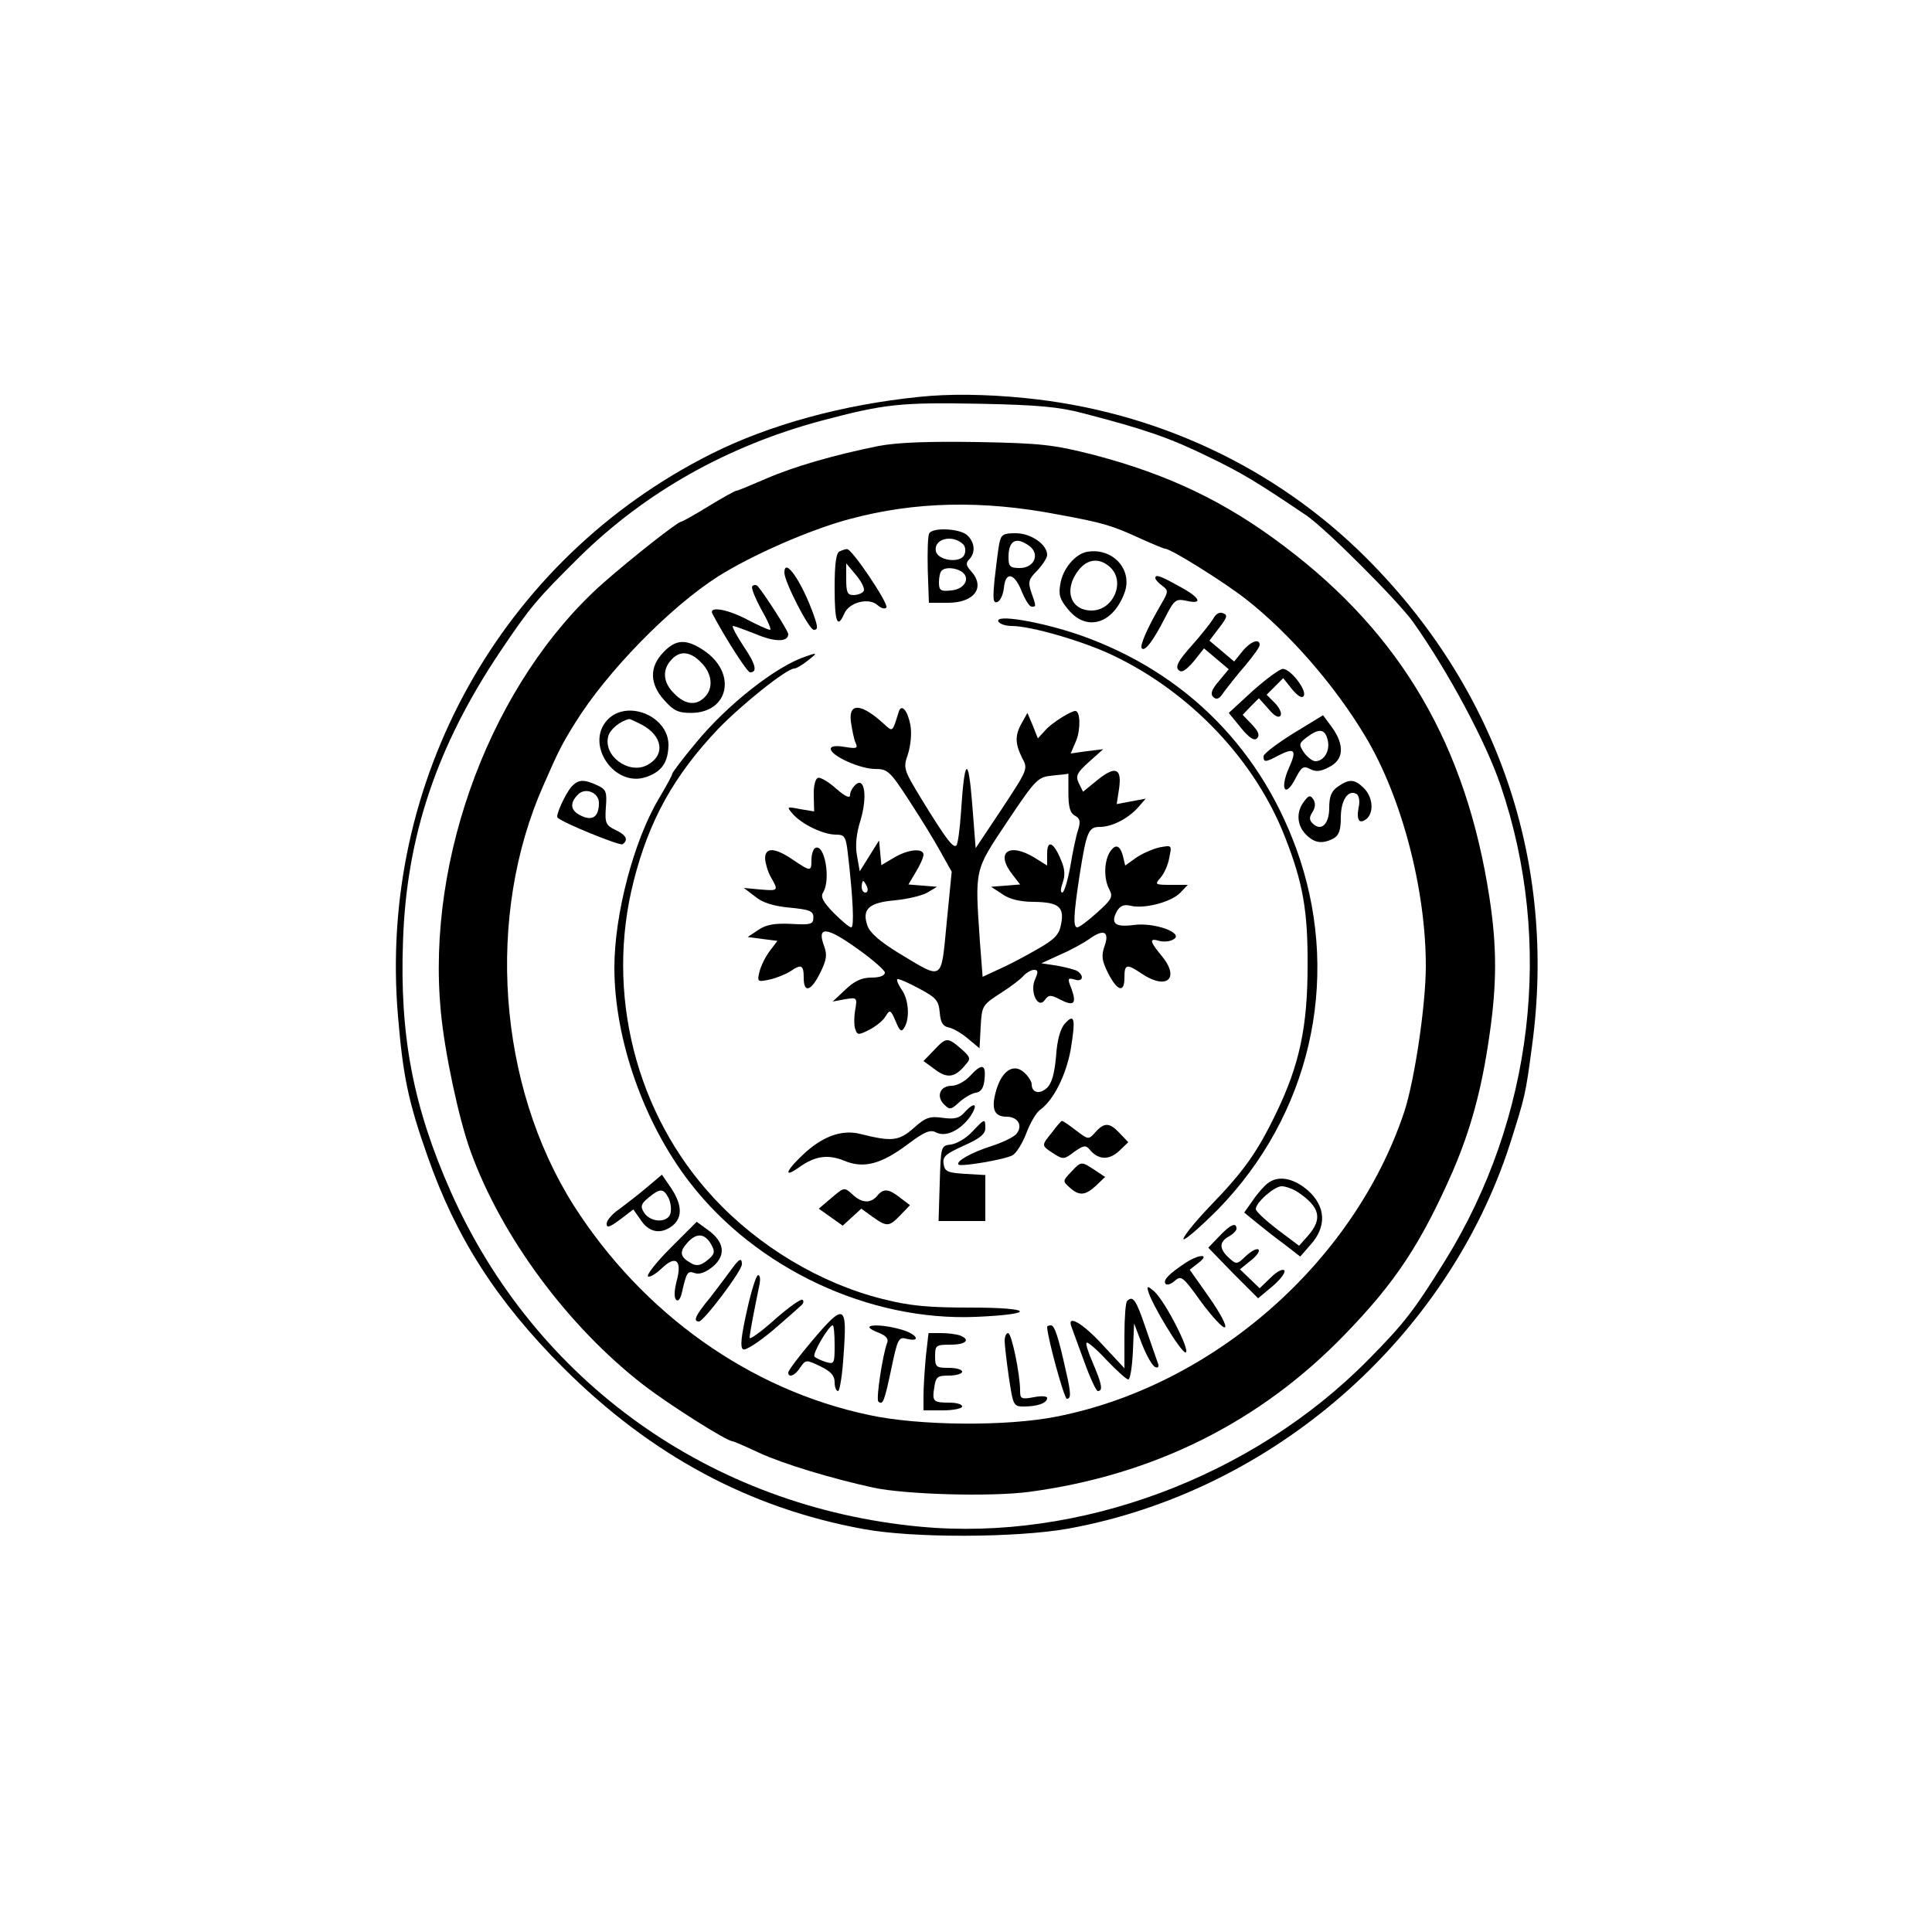 <?xml version="1.0" standalone="no"?>
<!DOCTYPE svg PUBLIC "-//W3C//DTD SVG 20010904//EN"
 "http://www.w3.org/TR/2001/REC-SVG-20010904/DTD/svg10.dtd">
<svg version="1.0" xmlns="http://www.w3.org/2000/svg"
 width="500pt" height="500pt" viewBox="0 0 500 500"
 preserveAspectRatio="xMidYMid meet">

<g transform="translate(0,500) scale(0.1,-0.1)"
fill="#000000" stroke="none">
<path d="M2380 3973 c-198 -20 -389 -72 -540 -148 -543 -273 -862 -847 -810
-1455 13 -154 26 -219 76 -361 74 -212 179 -376 353 -550 226 -225 480 -362
775 -416 128 -24 397 -23 531 1 528 96 980 491 1143 996 39 123 40 126 57 254
64 473 -88 921 -429 1262 -235 235 -547 381 -885 414 -99 10 -196 11 -271 3z
m425 -43 c158 -41 222 -63 320 -111 90 -43 130 -68 256 -153 50 -34 238 -222
277 -277 91 -129 188 -310 226 -423 138 -406 84 -861 -145 -1230 -79 -127
-105 -161 -197 -254 -300 -305 -750 -472 -1161 -433 -542 51 -996 376 -1214
866 -98 221 -133 405 -124 650 9 271 88 505 251 748 78 116 94 135 206 246
171 168 383 287 625 352 166 44 204 48 415 44 146 -3 202 -8 265 -25z"/>
<path d="M2275 3846 c-115 -23 -219 -53 -293 -85 -39 -17 -73 -31 -76 -31 -4
0 -36 -18 -72 -40 -36 -22 -68 -40 -71 -40 -9 0 -128 -94 -201 -158 -287 -254
-460 -710 -421 -1111 10 -107 47 -279 77 -361 80 -221 252 -453 447 -604 66
-51 216 -146 231 -146 2 0 33 -13 69 -30 63 -29 186 -66 295 -90 85 -18 303
-24 403 -11 322 43 598 180 818 408 130 134 196 234 278 420 47 109 76 214 96
356 19 131 19 227 0 352 -60 394 -227 682 -531 911 -153 116 -300 186 -494
237 -103 26 -134 30 -300 33 -128 2 -207 -1 -255 -10z m460 -177 c121 -22 143
-29 217 -63 31 -14 60 -26 63 -26 15 0 154 -87 210 -131 112 -88 229 -222 308
-354 94 -156 157 -395 157 -595 0 -101 -29 -296 -56 -378 -130 -389 -494 -708
-899 -788 -129 -26 -358 -24 -486 4 -309 65 -586 263 -764 542 -197 311 -229
750 -78 1089 39 89 46 103 82 161 82 132 244 298 369 378 87 55 239 122 342
149 167 45 342 49 535 12z"/>
<path d="M2405 3620 c-4 -6 -5 -48 -4 -95 l3 -85 49 0 c69 0 98 40 60 82 -13
14 -14 21 -5 30 17 17 15 44 -4 62 -17 18 -89 22 -99 6z m88 -29 c5 -5 7 -17
3 -26 -9 -24 -70 -16 -74 9 -6 32 44 44 71 17z m-5 -70 c25 -16 9 -46 -26 -49
-28 -3 -32 0 -32 21 0 13 3 27 7 30 9 10 35 8 51 -2z"/>
<path d="M2586 3593 c-3 -16 -8 -57 -12 -92 -5 -51 -4 -63 7 -59 8 3 15 19 17
36 4 44 27 40 46 -8 9 -22 20 -40 26 -40 12 0 12 0 -1 37 -9 27 -7 34 15 56
14 15 26 33 26 41 0 27 -42 56 -81 56 -33 0 -38 -3 -43 -27z m78 -6 c28 -21
13 -57 -25 -57 -25 0 -29 4 -29 28 0 44 20 54 54 29z"/>
<path d="M2173 3573 c-9 -3 -13 -32 -13 -94 0 -89 7 -108 25 -67 13 30 64 42
86 22 10 -9 20 -11 23 -6 6 10 -90 153 -102 151 -4 0 -13 -3 -19 -6z m62 -103
c-3 -5 -15 -10 -26 -10 -16 0 -19 7 -19 41 l0 41 26 -31 c14 -17 23 -35 19
-41z"/>
<path d="M2814 3572 c-31 -5 -64 -44 -70 -84 -5 -27 -1 -40 21 -66 48 -58 117
-36 146 46 20 59 -32 115 -97 104z m58 -39 c42 -37 10 -113 -47 -113 -55 0
-73 54 -34 104 23 30 54 33 81 9z"/>
<path d="M2030 3518 c0 -24 64 -148 76 -148 11 0 11 7 0 38 -31 87 -76 152
-76 110z"/>
<path d="M2990 3504 c0 -4 8 -13 18 -20 16 -12 16 -15 -2 -46 -38 -65 -57
-110 -51 -116 8 -9 30 20 61 81 23 45 27 48 55 42 44 -10 35 9 -20 38 -50 28
-61 31 -61 21z"/>
<path d="M1947 3483 c-4 -3 7 -30 23 -60 17 -29 27 -53 23 -53 -5 0 -34 13
-66 30 -50 25 -94 31 -83 11 34 -64 90 -151 97 -151 20 0 15 21 -17 68 -19 29
-31 52 -27 52 4 0 31 -10 59 -21 49 -21 84 -21 84 0 0 8 -61 103 -79 124 -4 4
-10 4 -14 0z"/>
<path d="M3140 3399 c-6 -10 -31 -42 -56 -70 -34 -38 -43 -54 -34 -63 8 -8 18
-2 39 22 l27 34 32 -27 32 -27 -25 -30 c-20 -23 -23 -34 -15 -42 9 -8 16 -5
28 14 10 13 34 44 55 68 20 24 37 47 37 53 0 18 -24 9 -45 -17 l-21 -26 -32
27 -32 27 25 33 c21 27 23 34 10 38 -9 4 -19 -2 -25 -14z"/>
<path d="M2584 3391 c4 -6 19 -11 34 -11 50 0 184 -39 260 -75 203 -96 372
-274 449 -475 45 -115 58 -189 57 -330 0 -157 -21 -256 -81 -380 -50 -104 -85
-152 -172 -242 -41 -43 -71 -81 -68 -85 4 -3 44 32 90 78 236 243 316 587 211
906 -93 279 -293 483 -571 580 -99 34 -221 55 -209 34z"/>
<path d="M1717 3312 c-37 -38 -36 -82 2 -124 24 -27 36 -33 69 -33 99 0 120
104 33 162 -45 30 -72 29 -104 -5z m98 -27 c28 -28 32 -66 9 -89 -22 -23 -51
-20 -79 9 -29 28 -32 61 -8 87 22 25 49 23 78 -7z"/>
<path d="M2085 3301 c-76 -25 -204 -125 -286 -226 -32 -38 -58 -73 -59 -77 0
-4 -16 -33 -35 -65 -65 -109 -115 -300 -115 -437 0 -185 76 -402 195 -556 172
-223 464 -360 742 -348 157 7 147 24 -15 24 -108 0 -156 4 -227 22 -161 40
-322 136 -439 263 -201 217 -280 530 -206 819 40 158 105 274 219 394 62 64
177 156 197 156 5 0 20 9 34 20 27 21 26 22 -5 11z"/>
<path d="M3242 3212 l-62 -57 31 -38 c22 -27 35 -35 42 -28 8 8 4 18 -13 36
l-24 25 21 22 21 21 25 -28 c15 -18 26 -24 31 -17 4 6 -3 21 -15 33 l-21 21
22 22 21 21 23 -29 c15 -18 26 -24 30 -17 9 14 -34 70 -54 70 -8 0 -43 -26
-78 -57z"/>
<path d="M2202 3133 c3 -21 8 -46 12 -55 7 -15 3 -16 -28 -11 -23 4 -36 2 -36
-5 0 -18 76 -52 114 -52 33 0 39 -5 89 -82 30 -46 67 -106 82 -134 l28 -50
-13 -132 c-15 -154 -7 -149 -125 -78 -47 29 -73 51 -80 70 -15 43 3 60 71 66
32 3 70 12 84 20 l25 15 -37 3 -37 3 19 32 c11 18 20 38 20 45 0 18 -41 14
-77 -8 l-32 -19 -3 32 -3 32 -25 -40 -25 -40 -7 40 c-5 26 -2 58 9 92 18 61
11 112 -12 93 -8 -7 -15 -19 -15 -27 0 -10 -12 -5 -36 16 -20 18 -41 30 -47
28 -7 -2 -12 -22 -11 -46 l1 -41 -36 6 c-36 7 -36 7 -18 -14 24 -26 78 -52
110 -52 23 0 26 -5 31 -47 14 -120 17 -193 9 -193 -5 0 -25 17 -46 38 -27 28
-34 41 -27 52 21 33 4 130 -21 115 -5 -4 -9 -17 -9 -31 0 -30 -2 -30 -48 1
-47 32 -72 33 -72 3 1 -13 7 -34 15 -48 20 -35 20 -36 -27 -32 l-43 4 29 -22
c19 -16 47 -25 90 -29 52 -5 61 -9 61 -25 0 -18 -6 -20 -58 -17 -43 2 -65 -2
-85 -16 l-27 -18 38 -5 39 -5 -19 -25 c-11 -14 -23 -38 -27 -53 -7 -28 -6 -29
26 -22 18 4 42 14 53 21 29 20 35 17 35 -17 0 -41 20 -34 44 16 15 31 17 44 9
66 -20 53 6 51 84 -5 40 -28 73 -57 73 -63 0 -8 -13 -13 -35 -13 -25 0 -44 -9
-67 -31 l-33 -31 32 6 c31 5 32 5 26 -29 -3 -19 -3 -41 1 -50 5 -14 8 -14 36
0 17 9 36 24 42 35 11 18 13 17 26 -13 10 -25 15 -29 22 -17 15 23 12 73 -6
98 -9 13 -14 25 -12 28 3 2 28 -9 56 -24 45 -24 51 -31 54 -62 2 -26 8 -36 23
-39 11 -2 34 -15 50 -29 l30 -25 3 56 c3 54 4 56 52 87 27 17 54 38 60 46 7 7
19 14 26 14 11 0 11 -5 3 -24 -15 -32 7 -79 25 -54 10 14 15 14 40 1 35 -18
43 -11 29 28 -11 27 -10 29 8 24 21 -7 26 9 7 22 -7 4 -31 10 -53 14 l-40 6
50 23 c28 12 62 31 77 42 36 25 50 16 36 -22 -8 -24 -6 -37 9 -67 24 -48 43
-54 43 -14 0 36 5 38 45 11 66 -44 100 -11 50 48 -30 36 -31 45 -5 37 11 -3
28 -2 37 4 29 16 -50 45 -104 37 -47 -6 -59 4 -43 35 9 15 18 19 36 15 34 -9
104 9 128 33 l20 21 -43 0 c-42 0 -43 1 -28 18 9 10 20 33 23 52 7 33 7 33
-25 27 -18 -4 -45 -16 -61 -27 l-28 -20 -6 25 c-8 30 -21 32 -36 6 -13 -26
-13 -67 1 -93 10 -19 6 -26 -32 -60 -23 -21 -46 -38 -51 -38 -11 0 -10 31 6
135 18 114 23 125 53 125 30 0 72 21 98 50 l20 23 -38 -7 -37 -7 6 39 c8 54
-9 61 -55 24 l-38 -31 -11 22 c-9 19 -5 27 26 55 l37 33 -42 -5 -42 -6 14 33
c12 29 11 77 -2 77 -12 0 -61 -31 -77 -49 l-20 -22 -13 33 -14 33 -14 -25
c-19 -33 -18 -54 0 -91 16 -29 15 -30 -52 -132 l-68 -102 -9 115 c-10 127 -20
119 -29 -23 -3 -43 -8 -81 -12 -85 -8 -8 -27 17 -89 118 -48 79 -49 82 -36
119 7 23 10 54 6 75 -7 37 -23 56 -30 34 -17 -54 -15 -53 -39 -31 -58 53 -91
55 -85 6z m563 -184 c0 -37 4 -53 17 -60 13 -7 15 -15 8 -37 -5 -15 -14 -57
-20 -94 -7 -38 -16 -68 -21 -68 -5 0 -4 11 1 25 7 19 6 36 -4 59 -19 47 -36
54 -36 17 l0 -31 -32 20 c-67 41 -103 14 -58 -43 l20 -26 -37 -3 -38 -3 29
-19 c18 -13 46 -20 82 -20 64 -1 79 -13 70 -58 -5 -27 -16 -39 -64 -66 -31
-18 -75 -41 -98 -51 l-41 -19 -7 91 c-13 191 -15 182 71 311 75 112 79 115
118 119 22 2 40 4 40 5 0 1 0 -21 0 -49z m-521 -244 c3 -8 1 -15 -4 -15 -6 0
-10 7 -10 15 0 8 2 15 4 15 2 0 6 -7 10 -15z"/>
<path d="M1572 3137 c-59 -63 18 -176 100 -148 41 14 57 38 58 83 0 75 -107
119 -158 65z m88 -12 c55 -29 63 -79 15 -105 -47 -25 -114 23 -101 74 4 18 31
40 54 45 2 1 16 -6 32 -14z"/>
<path d="M3347 3102 c-42 -26 -77 -53 -77 -59 0 -17 5 -16 41 3 40 20 46 13
24 -35 -23 -53 -9 -77 17 -27 16 31 21 35 38 26 15 -8 28 -7 50 5 38 19 40 57
7 103 l-23 31 -77 -47z m89 -17 c7 -27 -9 -55 -32 -55 -7 0 -20 10 -29 22 -14
21 -14 24 7 40 32 24 47 22 54 -7z"/>
<path d="M1478 2963 c-16 -20 -41 -74 -35 -79 12 -13 160 -73 168 -69 16 11
10 24 -18 37 -25 12 -28 18 -25 59 3 40 1 46 -23 57 -35 16 -49 15 -67 -5z
m72 -41 c0 -35 -16 -47 -44 -34 -30 13 -33 33 -10 56 19 19 54 5 54 -22z"/>
<path d="M3462 2964 c-16 -11 -22 -25 -22 -55 0 -42 -21 -62 -43 -40 -9 9 -9
16 0 30 7 11 8 23 2 32 -8 12 -12 11 -24 -5 -21 -27 -19 -62 5 -86 22 -22 42
-25 71 -10 14 8 19 21 19 54 0 45 19 74 41 61 6 -4 9 -19 5 -35 -6 -33 2 -44
21 -29 19 17 16 56 -7 79 -24 24 -38 25 -68 4z"/>
<path d="M2756 2351 c-12 -13 -20 -42 -23 -85 -4 -45 -11 -70 -24 -82 -19 -17
-39 -12 -39 10 0 7 -9 21 -19 30 -27 25 -57 6 -72 -43 -15 -50 -7 -71 26 -71
30 0 43 -24 25 -45 -7 -8 -36 -22 -64 -31 -51 -16 -94 -40 -85 -48 6 -6 119
13 139 24 10 5 26 31 36 57 10 27 26 54 36 61 35 25 67 90 79 156 13 79 10 95
-15 67z"/>
<path d="M2417 2282 l-27 -28 30 -22 c32 -24 52 -21 80 14 13 14 11 19 -13 40
-35 30 -38 30 -70 -4z"/>
<path d="M2510 2215 c-13 -14 -34 -25 -47 -25 -30 0 -41 -27 -20 -48 15 -15
18 -14 39 5 13 12 32 23 43 25 14 2 21 12 23 36 4 38 -7 41 -38 7z"/>
<path d="M2496 2121 c-13 -15 -26 -18 -56 -14 -34 5 -45 1 -76 -27 -38 -33
-56 -35 -136 -15 -46 12 -93 -3 -142 -46 -50 -45 -63 -72 -18 -40 42 30 75 34
117 17 50 -21 96 -9 166 44 40 30 56 37 70 30 25 -14 62 3 89 39 23 34 13 42
-14 12z"/>
<path d="M2516 2071 c-16 -17 -40 -31 -55 -33 -26 -3 -26 -4 -29 -100 l-3 -98
61 0 60 0 0 59 0 60 -52 3 c-46 3 -53 6 -56 26 -3 19 6 26 52 47 41 18 56 30
56 45 0 26 -1 26 -34 -9z"/>
<path d="M2723 2070 c-28 -35 -29 -34 3 -55 25 -16 28 -16 54 4 24 17 30 18
40 6 22 -27 50 -28 76 -4 l24 23 -22 23 c-26 28 -40 29 -63 3 -18 -20 -18 -20
-51 5 -18 14 -34 25 -36 24 -2 0 -13 -13 -25 -29z"/>
<path d="M2772 1967 c-22 -23 -22 -24 -4 -40 25 -23 41 -21 69 5 l23 22 -27
18 c-35 23 -35 23 -61 -5z"/>
<path d="M1674 1927 c-21 -18 -54 -43 -71 -56 -18 -12 -33 -29 -33 -38 0 -12
8 -9 35 11 l34 26 17 -24 c21 -34 50 -41 79 -22 32 21 32 56 2 101 l-24 35
-39 -33z m56 -27 c6 -12 8 -30 5 -41 -8 -25 -53 -23 -69 4 -9 15 -7 22 13 38
29 24 38 24 51 -1z"/>
<path d="M3280 1937 c-9 -7 -26 -26 -38 -44 l-22 -31 33 -27 c17 -14 50 -40
72 -56 l40 -31 27 31 c42 47 39 99 -7 140 -38 33 -78 40 -105 18z m80 -23 c56
-38 63 -68 26 -111 l-24 -27 -56 42 c-31 24 -56 47 -56 53 0 17 48 59 67 59
10 0 30 -7 43 -16z"/>
<path d="M2152 1900 l-33 -28 31 -22 31 -22 24 22 24 22 29 -21 c38 -27 43
-26 73 5 l24 25 -25 19 c-30 24 -44 25 -60 5 -17 -20 -40 -19 -64 4 -21 19
-21 19 -54 -9z"/>
<path d="M1736 1771 c-37 -37 -63 -70 -59 -74 3 -4 19 5 35 20 37 36 54 22 39
-33 -6 -24 -7 -42 -1 -48 5 -5 11 2 15 20 12 52 14 56 34 49 12 -4 29 3 47 18
33 29 29 63 -14 94 l-29 21 -67 -67z m106 6 c9 -17 7 -24 -12 -39 -16 -13 -27
-15 -40 -8 -31 17 -33 30 -10 55 24 26 45 23 62 -8z"/>
<path d="M3155 1800 l-28 -29 64 -66 65 -65 37 31 c20 17 34 35 31 41 -4 5
-19 -2 -35 -18 l-29 -28 -26 25 -25 24 27 22 c16 12 25 25 21 29 -4 4 -18 -3
-32 -16 -24 -23 -25 -23 -45 -5 -25 23 -25 41 0 55 11 6 20 15 20 20 0 18 -16
11 -45 -20z"/>
<path d="M3070 1733 c-44 -29 -60 -45 -54 -55 3 -5 14 -2 24 7 17 15 21 12 69
-55 29 -39 56 -68 61 -65 6 3 -13 38 -41 78 l-50 71 23 18 c30 23 3 23 -32 1z"/>
<path d="M1893 1715 c-10 -14 -35 -47 -55 -73 -39 -47 -45 -62 -29 -62 12 0
111 131 111 148 0 18 -7 15 -27 -13z"/>
<path d="M1933 1608 c-15 -67 -18 -95 -10 -100 6 -4 40 18 77 49 36 31 69 60
74 65 5 4 7 11 3 14 -3 4 -36 -19 -72 -51 -36 -32 -65 -53 -65 -47 0 10 12 72
26 140 2 12 1 22 -4 22 -5 0 -18 -42 -29 -92z"/>
<path d="M2971 1660 c8 -33 85 -160 97 -160 15 0 -52 132 -81 158 -16 14 -19
14 -16 2z"/>
<path d="M2917 1633 c-4 -3 -7 -44 -7 -90 l0 -84 -56 60 c-52 57 -94 81 -81
47 3 -8 18 -49 33 -90 15 -42 31 -76 35 -76 14 0 11 17 -12 71 -12 27 -20 52
-17 54 3 3 26 -17 52 -45 26 -27 51 -50 56 -50 5 0 10 33 12 73 l3 72 21 -55
c12 -30 27 -56 34 -58 7 -3 10 1 7 9 -3 8 -17 49 -32 92 -25 74 -33 85 -48 70z"/>
<path d="M2100 1528 c-33 -39 -60 -75 -60 -80 0 -15 18 -8 31 13 14 20 15 21
52 3 27 -13 37 -24 37 -41 0 -13 4 -23 9 -23 4 0 11 41 14 91 10 135 3 139
-83 37z m60 -9 c0 -48 -1 -50 -22 -44 -13 4 -26 10 -30 14 -7 6 37 81 47 81 3
0 5 -23 5 -51z"/>
<path d="M2250 1565 c0 -3 12 -10 26 -15 17 -7 24 -15 20 -25 -12 -32 -29
-145 -23 -152 12 -11 16 1 34 86 16 77 19 82 40 76 39 -9 25 13 -14 24 -41 12
-83 14 -83 6z"/>
<path d="M2710 1566 c0 -25 44 -186 51 -186 11 0 11 14 -2 70 -20 91 -30 120
-39 120 -6 0 -10 -2 -10 -4z"/>
<path d="M2396 1489 c-3 -34 -6 -79 -6 -100 l0 -39 50 0 c28 0 50 5 50 10 0 6
-15 10 -33 10 -42 0 -45 3 -39 40 4 27 8 30 38 30 19 0 34 5 34 10 0 6 -16 10
-35 10 -32 0 -35 2 -35 30 0 28 2 30 40 30 40 0 53 13 24 24 -9 3 -30 6 -48 6
l-33 0 -7 -61z"/>
<path d="M2600 1530 c0 -10 5 -53 11 -95 11 -73 12 -75 39 -75 35 0 60 9 60
22 0 5 -15 6 -35 2 -32 -6 -35 -4 -35 17 0 43 -22 149 -31 149 -5 0 -9 -9 -9
-20z"/>
</g>
</svg>
